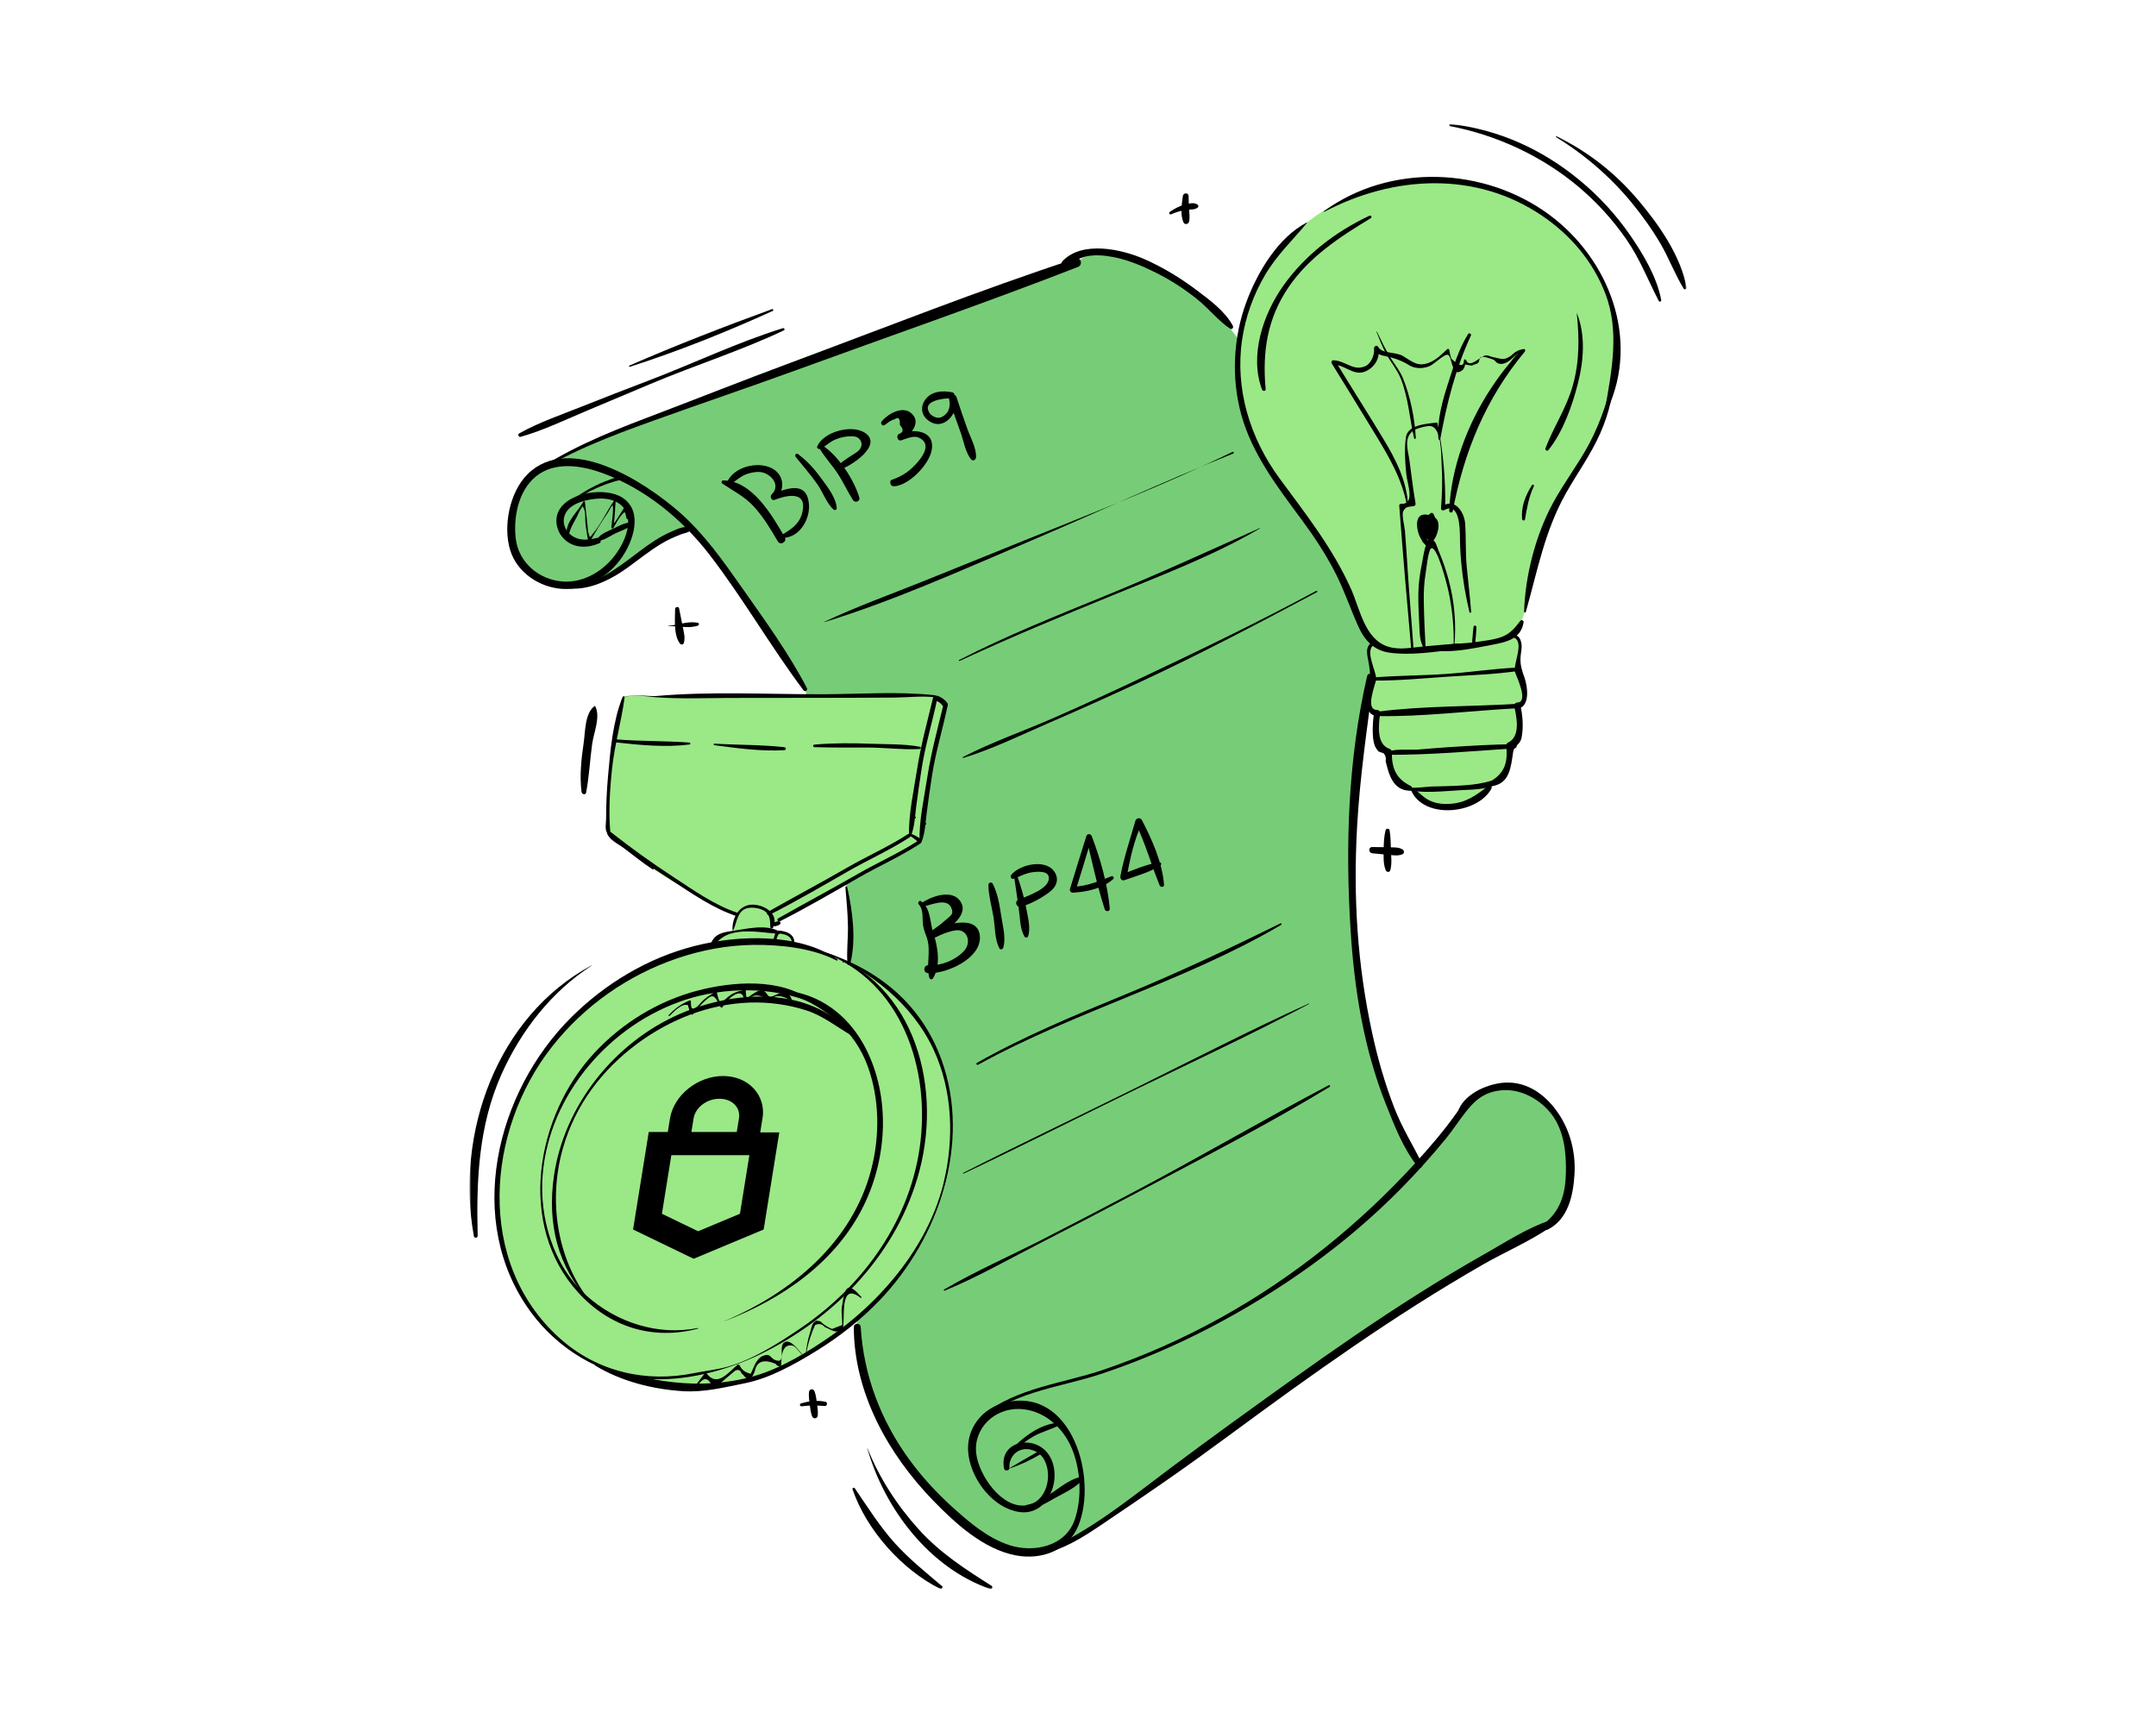 <svg width="574" height="456" viewBox="0 0 574 456" fill="none" xmlns="http://www.w3.org/2000/svg">
    <g clip-path="url(#clip0_1_585)">
        <mask id="mask0_1_585" style="mask-type:luminance" maskUnits="userSpaceOnUse" x="125" y="33" width="324" height="390">
            <path d="M449 33H125V423H449V33Z" fill="white"/>
        </mask>
        <g mask="url(#mask0_1_585)">
            <path d="M283.808 409.431C283.808 409.431 276.264 419.574 260.804 409.058C245.344 398.543 227.859 375.036 228.132 351.013L226.017 255.807C226.017 255.807 226.752 244.19 225.1 235.149L214.424 183.698C214.424 183.698 197.311 153.452 183.322 139.807L181.479 141.099C181.479 141.099 175.353 143.34 171.357 146.63C167.361 149.919 162.706 154.372 154.055 155.299C145.404 156.225 134.546 154.007 136.017 137.042C136.017 137.042 137.488 126.162 148.717 122.659C148.717 122.659 154.055 118.42 176.695 110.306C199.335 102.191 285.65 70.471 285.65 70.471L289.881 67.523C289.881 67.523 312.522 66.604 329.635 90.21C329.635 90.21 327.61 106.621 334.79 118.245C341.971 129.869 353.382 146.463 353.382 146.463C353.382 146.463 359.637 156.978 360.744 160.662C361.851 164.347 364.611 169.331 364.611 169.331L364.982 172.651C364.982 172.651 364.429 174.68 365.354 176.891C366.279 179.102 364.618 182.24 364.618 182.24C364.618 182.24 358.727 211.749 360.388 248.817C362.041 285.886 377.872 310.046 377.872 310.046L391.126 294.183C391.126 294.183 398.306 285.149 408.982 291.782C419.657 298.415 420.393 319.445 413.584 325.166C413.584 325.166 380.268 342.313 355.611 360.578C330.946 378.835 295.242 403.732 295.242 403.732L285.855 410.001L283.831 409.446L283.808 409.431Z" fill="#77CD77"/>
            <path d="M359.819 52.389C359.819 52.389 342.888 57.555 333.865 78.023C324.85 98.491 331.659 116.748 340.492 128.737C349.325 140.726 357.059 151.788 359.629 159.166C362.2 166.543 364.414 170.228 364.414 170.228L365.703 170.6C365.703 170.6 364.05 172.256 364.785 175.394C365.521 178.532 365.892 180.188 365.892 180.188C365.892 180.188 363.496 186.829 364.603 188.303C365.71 189.776 367.545 189.959 367.545 189.959C367.545 189.959 366.074 191.805 366.628 194.388C367.181 196.971 367.363 199.182 369.57 200.102C369.57 200.102 369.016 207.479 375.643 210.244C375.643 210.244 380.799 215.038 386.682 214.856C392.574 214.674 396.987 208.588 396.987 208.588C396.987 208.588 401.217 207.114 401.771 203.422C402.324 199.729 402.324 198.81 402.324 198.81C402.324 198.81 404.902 195.672 404.72 192.907C404.538 190.141 403.985 187.74 403.985 187.74C403.985 187.74 407.852 187.003 405.827 182.027C403.803 177.05 403.803 176.124 404.356 174.65C404.91 173.176 405.092 170.775 403.439 169.483C403.439 169.483 406.57 163.215 407.488 155.101C408.405 146.987 416.139 129.467 422.394 120.243C428.65 111.02 435.648 89.632 425.526 72.659C415.404 55.694 391.11 40.757 359.819 52.374V52.389Z" fill="#9BE887"/>
            <path d="M251.599 187.391C251.599 187.391 246.633 213.944 245.253 223.35L237.246 228.471L207.842 244.654L206.735 246.173L205.629 246.31L205.212 247.419C205.212 247.419 207.971 248.248 208.252 248.248C208.532 248.248 210.049 248.111 210.595 249.212C211.141 250.314 211.558 251.841 211.558 251.841C211.558 251.841 220.118 253.779 225.501 256.407C230.885 259.036 250.075 268.305 252.971 293.894C252.971 293.894 259.735 323.768 228.125 351.02C228.125 351.02 203.695 375.644 170.015 368.031C170.015 368.031 135.092 359.735 132.605 323.631C130.118 287.527 156.489 257.653 189.751 251.704C189.751 251.704 189.752 248.658 195.135 247.966L196.515 243.264C196.515 243.264 174.845 234.412 165.731 224.589L161.864 221.405C161.864 221.405 161.038 198.582 165.868 185.301H180.638L244.684 184.747L249.514 185.301L251.584 187.376L251.599 187.391Z" fill="#9BE887"/>
            <path d="M381.42 173.016C386.273 173.958 392.202 172.583 397.032 171.679C400.876 170.957 404.91 170.175 405.623 165.684C405.713 165.122 405.069 164.856 404.728 165.305C403.227 167.28 401.877 168.883 399.398 169.688C397.449 170.327 395.205 170.562 393.195 170.866C389.374 171.451 385.113 171.238 381.428 172.37C381.14 172.462 381.094 172.94 381.428 173.009L381.42 173.016Z" fill="black"/>
            <path d="M429.923 98.499C428.49 105.2 426.314 112.091 423.084 118.146C420.173 123.594 416.366 128.517 413.424 133.957C408.83 142.451 406.07 153.179 405.766 162.813C405.759 163.086 406.161 163.132 406.229 162.873C409.322 151.963 411.256 141.319 416.897 131.313C419.915 125.957 423.562 120.965 426.049 115.312C428.452 109.85 429.673 104.44 429.954 98.499C429.954 98.484 429.931 98.484 429.931 98.499H429.923Z" fill="black"/>
            <path d="M352.563 56.385C370.949 46.691 392.885 45.445 410.559 57.426C418.156 62.57 424.138 69.613 427.429 78.236C431.19 88.098 429.112 98.704 427.345 108.733C427.285 109.075 427.785 109.363 427.96 108.991C436.611 90.301 428.445 68.982 412.492 57.176C395.212 44.381 370.009 43.401 352.472 56.233C352.381 56.302 352.457 56.439 352.563 56.385Z" fill="black"/>
            <path d="M347.953 59.204C340.257 63.208 334.836 72.371 331.886 80.234C328.307 89.769 327.761 100.611 330.483 110.435C333.372 120.859 340.098 129.642 346.436 138.189C349.674 142.557 352.676 147.086 355.209 151.902C357.741 156.719 359.417 161.832 361.638 166.771C363.291 170.441 365.786 173.153 369.88 173.73C375.65 174.551 382.421 173.48 388.168 172.727C389.048 172.613 389.093 171.231 388.168 171.307C385.014 171.565 381.86 171.793 378.713 172.104C375.567 172.416 372.504 173.062 369.531 172.127C363.299 170.152 362.048 162.015 359.675 156.742C354.784 145.87 347.665 136.874 340.666 127.362C332.834 116.726 328.724 103.536 330.703 90.332C331.606 84.284 333.721 78.434 336.822 73.168C339.923 67.903 344.169 63.915 348.013 59.273C348.051 59.227 348.006 59.166 347.953 59.197V59.204Z" fill="black"/>
            <path d="M365.612 170.919C364.687 171.276 364.247 171.778 364.019 172.773C363.807 173.715 364.103 174.855 364.27 175.774C364.664 177.955 364.967 179.588 364.482 181.677C363.86 184.337 362.564 190.179 366.612 190.627L365.786 189.799C365.498 192.048 364.929 197.594 366.62 199.539C366.719 199.646 366.901 199.896 366.984 200.018C367.424 200.208 367.879 200.368 368.349 200.497C368.88 201.097 369.061 201.796 368.91 202.594C369.721 206.104 370.866 210.389 375.286 210.472C375.916 210.488 376.219 209.53 375.62 209.242C371.632 207.289 370.525 204.501 370.54 200.124C370.54 199.752 370.29 199.463 369.956 199.349C366.347 198.126 367.052 192.907 367.439 189.799C367.492 189.351 367.014 188.971 366.612 188.971C363.223 188.971 366.347 181.928 366.385 180.743C366.461 178.692 363.132 172.925 365.915 171.641C366.317 171.459 366.029 170.76 365.612 170.919Z" fill="black"/>
            <path d="M402.991 169.719C405.979 170.767 402.817 176.731 403.325 178.828C403.552 179.755 407.184 186.95 403.947 187.011C403.393 187.019 403.029 187.535 403.151 188.059C403.818 191.038 404.872 196.166 401.399 197.716C401.172 197.822 400.975 198.157 401.005 198.407C401.445 202.829 400.77 205.61 396.865 208.003C396.349 208.322 396.509 209.318 397.199 209.234C401.975 208.679 402.264 204.007 402.84 200.246C403.135 198.271 404.728 198.407 405.114 196.25C405.638 193.34 405.387 190.468 404.75 187.611L403.954 188.66C407.465 188.211 406.714 182.809 405.888 180.431C405.243 178.562 404.705 177.18 404.811 175.037C404.864 173.867 405.236 172.621 405.069 171.451C404.879 170.159 404.478 169.309 403.211 168.951C402.718 168.815 402.529 169.544 402.999 169.711L402.991 169.719Z" fill="black"/>
            <path d="M373.315 209.234L373.406 209.796C373.429 209.91 373.543 210.009 373.649 210.039C378.327 211.354 384.241 210.579 389.04 210.336C392.922 210.138 397.563 210.168 400.603 207.41C401.02 207.031 400.489 206.461 400.035 206.674C395.743 208.672 391.626 209.006 386.955 209.204C385.105 209.279 383.255 209.325 381.398 209.355C379.775 209.378 374.869 210.222 373.558 209.097C373.436 208.998 373.285 209.097 373.307 209.242L373.315 209.234Z" fill="black"/>
            <path d="M375.628 210.26C378.911 218.237 393.355 216.786 397.055 209.948C397.388 209.34 396.645 208.862 396.152 209.249C393.021 211.703 390.314 213.671 386.197 213.967C383.96 214.127 381.769 213.876 379.828 212.66C378.365 211.741 377.614 210.601 376.06 209.933C375.863 209.849 375.529 209.994 375.635 210.26H375.628Z" fill="black"/>
            <path d="M369.842 199.745L369.516 199.919C369.425 199.965 369.372 200.071 369.372 200.178V200.55C369.372 200.755 369.547 200.93 369.751 200.93C380.829 200.953 392.21 199.95 403.272 199.182C403.962 199.137 403.977 198.088 403.272 198.096C397.441 198.149 391.588 198.521 385.772 198.878C382.853 199.061 379.949 199.342 377.03 199.555C376.067 199.623 370.692 199.311 370.138 200.048C370.275 199.866 370.017 199.669 369.85 199.76L369.842 199.745Z" fill="black"/>
            <path d="M366.62 190.612C379.062 190.84 391.74 189.146 404.174 188.523C404.925 188.485 404.925 187.3 404.174 187.345C391.747 188.113 378.964 187.854 366.62 189.457C365.907 189.549 365.854 190.597 366.62 190.612Z" fill="black"/>
            <path d="M365.824 181.161C372.39 181.214 379.017 180.553 385.568 180.112C391.679 179.702 397.972 179.52 404.023 178.623C404.546 178.547 404.424 177.674 403.901 177.696C397.57 178.015 391.224 178.965 384.885 179.406C378.547 179.846 372.162 179.808 365.824 180.325C365.301 180.371 365.278 181.153 365.824 181.161Z" fill="black"/>
            <path d="M419.778 83.281C420.484 89.868 420.537 96.151 418.74 102.602C417.064 108.604 413.607 113.626 411.438 119.37C411.279 119.803 411.931 120.19 412.219 119.825C416.071 115.062 418.535 108.14 420.044 102.26C421.636 96.068 422.197 89.321 419.794 83.281C419.794 83.273 419.771 83.273 419.771 83.281H419.778Z" fill="black"/>
            <path d="M407.859 129.14C406.13 131.852 404.94 134.891 405.228 138.151C405.266 138.561 405.918 138.728 406.002 138.257C406.525 135.218 407.018 132.247 408.36 129.436C408.519 129.102 408.064 128.829 407.859 129.148V129.14Z" fill="black"/>
            <path d="M364.573 57.434C355.535 61.681 347.346 67.964 341.569 76.185C336.261 83.722 332.599 94.677 335.996 103.711C336.178 104.19 337.012 104.174 336.959 103.582C336.041 93.705 337.383 84.755 343.1 76.382C348.559 68.382 356.801 62.988 364.952 58.08C365.369 57.829 365.005 57.229 364.573 57.434Z" fill="black"/>
            <path d="M376.34 172.986C375.855 165.844 375.21 158.71 374.756 151.561C374.536 148.111 374.323 144.662 374.035 141.22C373.944 140.126 373.11 136.966 373.611 136.046C374.331 134.717 374.945 134.983 376.446 134.709C376.788 134.648 376.916 134.268 376.863 133.972C376.196 130.166 375.756 126.352 375.241 122.523C374.884 119.863 373.565 116.46 376.393 114.545C377.197 114.006 379.714 113.36 380.692 113.405C383.93 113.557 383.665 121.383 383.824 123.959C384.051 127.742 383.945 131.541 383.642 135.317C383.604 135.75 384.142 136.001 384.483 135.803C388.578 133.425 388.669 140.681 388.684 142.907C388.699 145.3 388.828 147.693 389.055 150.071C389.465 154.417 390.216 158.717 391.224 162.957C391.285 163.2 391.679 163.154 391.664 162.896C391.376 158.847 390.86 154.827 390.489 150.786C390.132 146.972 390.344 143.158 390.071 139.351C389.852 136.335 387.251 132.323 383.922 134.838L384.764 135.324C384.885 127.712 384.226 120.122 382.717 112.661C382.694 112.57 382.58 112.463 382.482 112.479C379.737 112.828 374.763 113.056 374.293 116.429C373.861 119.514 374.081 123.199 374.407 126.283C374.665 128.722 376.863 134.367 373.012 134.094C372.761 134.078 372.511 134.329 372.526 134.58C373.489 147.389 374.581 160.199 375.734 172.993C375.772 173.388 376.378 173.396 376.355 172.993L376.34 172.986Z" fill="black"/>
            <path d="M392.126 169.688C391.982 170.159 392.013 170.714 392.316 171.117C392.369 171.193 392.49 171.124 392.445 171.041C392.202 170.608 392.058 170.197 392.149 169.688C392.149 169.673 392.134 169.666 392.126 169.688Z" fill="black"/>
            <path d="M392.392 171.428C392.498 171.428 392.505 171.254 392.392 171.254C392.278 171.254 392.278 171.428 392.392 171.428Z" fill="black"/>
            <path d="M392.74 171.337C392.854 169.871 393.044 168.389 393.066 166.915C393.066 166.497 392.377 166.376 392.316 166.817C392.104 168.306 392.05 169.833 391.929 171.337C391.891 171.861 392.695 171.854 392.74 171.337Z" fill="black"/>
            <path d="M374.892 134.565C374.505 127.848 371.564 122.219 368.121 116.536C363.989 109.713 359.69 102.981 355.542 96.166L355.065 97.002C358.75 97.344 360.888 100.786 364.535 98.317C366.544 96.957 367.363 94.852 367.022 92.504L365.9 92.975C366.65 94.389 367.613 94.541 369.092 94.86C371.002 95.27 372.451 95.726 374.217 96.66C374.907 97.025 375.423 97.45 376.181 97.694C377.652 98.165 379.115 98.028 380.541 97.481C381.746 97.017 384.552 94.13 385.484 94.449C386.735 94.882 386.364 100.824 389.306 98.567C389.981 98.051 390.087 96.827 390.125 96.82C389.245 97.071 392.399 97.329 391.535 97.321C392.187 97.329 392.308 97.048 392.793 96.941C395.098 96.448 392.058 93.758 397.434 95.665C398.192 95.939 398.162 96.554 399.026 96.782C400.148 97.078 401.05 96.561 401.953 95.939C402.643 95.46 403.757 94.054 404.523 93.918C403.735 94.062 402.408 96.106 401.945 96.645C400.148 98.75 398.51 101.021 396.986 103.331C390.671 112.911 386.288 124.429 385.833 135.97C385.81 136.494 386.652 136.624 386.758 136.092C389.791 120.22 395.546 106.089 405.964 93.591C406.153 93.363 406.062 92.869 405.683 92.915C404.796 93.029 404.167 93.264 403.416 93.743C402.938 94.054 402.559 94.503 402.089 94.822C400.36 95.992 399.678 95.505 397.35 95.034C396.721 94.905 396.281 94.563 395.584 94.594C394.211 94.662 391.277 98.294 390.329 95.87C390.238 95.635 389.829 95.559 389.768 95.87C389.738 97.739 388.608 97.595 386.371 95.452C386.121 94.685 385.947 93.902 385.841 93.105C385.795 92.846 385.454 92.801 385.287 92.96C383.983 94.168 382.664 95.528 381.041 96.296C377.569 97.921 376.181 96.364 373.451 94.731C371.632 93.644 367.871 94.183 366.931 92.36C366.582 91.684 365.725 92.201 365.809 92.831C366.021 94.396 365.013 96.82 363.481 97.481C361.366 98.385 359.887 97.534 357.991 96.706C356.945 96.242 356.195 95.984 355.027 95.893C354.61 95.862 354.337 96.387 354.549 96.729C358.416 102.936 362.215 109.181 366.029 115.419C369.842 121.656 373.307 127.575 374.581 134.603C374.612 134.755 374.862 134.724 374.854 134.565H374.892Z" fill="black"/>
            <path d="M390.853 88.933C388.343 92.945 386.917 97.686 385.484 102.169C384.051 106.651 382.535 111.894 382.96 116.847C382.982 117.105 383.392 117.204 383.445 116.916C385.174 107.419 387.486 98.172 391.588 89.367C391.815 88.873 391.148 88.463 390.853 88.933Z" fill="black"/>
            <path d="M366.476 88.333C367.211 90.24 367.947 92.124 368.91 93.933C370.191 96.326 372.011 98.408 373.004 100.953C374.945 105.952 375.302 111.468 376.477 116.657C376.537 116.916 376.954 116.862 376.939 116.596C376.674 111.438 375.483 105.603 373.565 100.801C372.83 98.947 371.632 97.435 370.555 95.779C369.016 93.409 367.826 90.825 366.59 88.28C366.559 88.219 366.446 88.265 366.476 88.333Z" fill="black"/>
            <path d="M379.548 172.5C379.313 168.382 379.138 164.256 379.062 160.131C379.017 157.593 379.138 155.093 379.555 152.579C379.684 151.811 380.268 146.326 381.003 145.961C382.618 145.148 385.211 155.488 385.56 157.054C386.652 161.962 387.168 167.143 387.001 172.165C387.001 172.287 387.183 172.287 387.19 172.165C387.729 166.042 387.259 160.237 385.659 154.296C384.969 151.712 384.097 149.182 383.05 146.721C382.558 145.566 382.307 143.917 381.049 143.461C380.768 143.363 380.488 143.537 380.329 143.758C379.199 145.338 378.911 148.347 378.532 150.201C378.008 152.746 377.667 155.299 377.614 157.897C377.561 160.814 377.735 163.747 377.879 166.657C377.986 168.815 377.963 170.752 379.115 172.613C379.229 172.796 379.548 172.735 379.532 172.5H379.548Z" fill="black"/>
            <path d="M381.094 144.419C380.093 144.928 376.424 138.326 379.775 138.143C382.603 137.991 382.641 142.618 380.548 143.674C379.775 144.062 379.275 143.575 379.108 142.892C378.994 142.421 378.986 141.896 379.07 141.418C379.214 140.628 379.608 139.853 380.2 139.306C380.882 138.683 382.148 139.131 382.072 140.149C382.012 140.924 380.829 141.646 380.397 140.78C380.222 140.43 380.359 138.979 381.178 140.293C381.511 140.825 380.882 141.592 380.45 141.798L381.072 141.881C379.866 140.658 379.995 138.576 381.413 137.566L380.662 137.368C381.117 138.242 381.413 139.161 381.398 140.157C381.398 140.445 381.481 141.266 381.109 141.266C380.45 141.266 380.359 139.883 380.435 139.442L379.532 139.807C380.594 140.544 380.708 141.881 379.972 142.884H381.064C380.465 142.071 379.714 140.742 379.987 139.678C380.237 138.705 380.336 140.483 380.344 140.574C380.359 141.083 380.382 141.972 379.949 142.307L380.692 142.109C380.169 142.003 379.972 140.772 379.911 140.331C379.851 140.065 379.836 139.799 379.858 139.526C380.344 139.64 380.541 139.951 380.45 140.46L381.147 140.992C380.905 140.362 380.852 139.701 381.003 139.017C381.079 139.868 382.406 139.891 382.345 139.017C382.285 138.143 381.489 137.437 380.563 137.824C379.237 138.379 379.456 140.301 379.76 141.38C379.851 141.699 380.131 141.889 380.457 141.912C382.679 142.056 382.11 137.718 379.858 137.794C377.273 137.885 378.289 143.097 380.162 143.553C382.565 144.138 382.133 138.523 380.715 137.619C379.578 136.897 378.911 138.022 378.774 139.025C378.547 140.65 379.017 142.215 379.995 143.515C380.291 143.91 380.791 143.925 381.087 143.515C382.232 141.927 381.761 139.807 380.169 138.736C379.866 138.531 379.328 138.721 379.267 139.1C379.07 140.278 379.934 143.629 381.777 142.565C383.49 141.577 382.315 138.06 381.633 136.798C381.504 136.555 381.117 136.426 380.882 136.601C378.926 138.037 378.645 140.848 380.366 142.595C380.541 142.77 380.776 142.77 380.988 142.679C382.338 142.056 382.747 140.035 381.587 139.009C380.427 137.984 379.29 139.04 379.464 140.384C379.646 141.805 381.011 143.621 382.391 142.071C383.248 141.106 383.278 138.25 381.875 137.71C380.177 137.049 378.63 139.473 378.312 140.81C378.039 141.957 378.16 144.821 379.843 144.92C381.526 145.019 382.777 142.185 382.861 140.871C382.967 139.138 381.754 137.307 379.995 137.011C376.735 136.464 376.992 140.119 377.72 142.178C378.152 143.408 380.124 147.131 381.724 145.019C382.012 144.639 381.473 144.244 381.125 144.419H381.094Z" fill="black"/>
            <path d="M215.97 266.436C207.941 260.206 194.93 261.277 185.733 263.686C175.285 266.413 165.671 272.302 158.308 280.195C142.666 296.963 137.533 326.017 153.949 344.069C162.319 353.269 173.783 356.848 185.831 353.672C185.938 353.642 185.892 353.482 185.786 353.505C175.179 355.632 164.147 352.046 156.147 344.889C147.337 336.995 143.531 324.246 144.478 312.675C146.23 291.296 162.478 272.598 182.594 266.087C192.936 262.744 205.628 262.584 215.773 266.778C215.955 266.854 216.122 266.565 215.97 266.444V266.436Z" fill="black"/>
            <path d="M192.799 351.719C208.168 345.846 222.521 336.053 229.952 320.911C236.291 307.988 237.087 291.827 230.392 278.889C226.434 271.246 219.769 265.578 211.247 263.967C210.724 263.868 210.542 264.567 211.027 264.757C220.095 268.32 227.594 274.437 231.006 283.797C234.183 292.511 234.266 302.282 231.976 311.216C226.972 330.704 210.671 344.16 192.792 351.697C192.777 351.697 192.784 351.727 192.792 351.719H192.799Z" fill="black"/>
            <path d="M226.752 275.219C215.485 262.311 195.468 263.602 181.017 269.886C163.631 277.438 150.112 294.297 147.451 313.222C145.699 325.644 148.398 337.132 156.928 346.454C157.004 346.538 157.118 346.416 157.05 346.333C148.11 335.058 145.957 319.202 149.885 305.579C153.183 294.122 160.257 284.746 169.78 277.726C178.424 271.352 188.773 267.264 199.563 266.877C204.628 266.695 209.95 267.416 214.788 268.997C219.102 270.41 222.658 273.267 226.525 275.538C226.73 275.66 226.912 275.394 226.767 275.227L226.752 275.219Z" fill="black"/>
            <path d="M222.938 255.336C212.574 248.278 196.499 248.855 184.853 251.834C172.494 254.987 161.22 261.756 152.167 270.721C132.036 290.657 123.537 325.052 141.332 349.28C148.467 358.99 159.794 366.041 171.903 367.013C182.086 367.834 193.194 364.954 202.292 360.548C222.43 350.792 239.028 333.561 244.805 311.581C251.068 287.77 242.705 259.591 216.933 252.624C216.827 252.593 216.782 252.761 216.888 252.791C238.876 259.386 247.55 282.574 245.063 303.885C242.667 324.406 230.088 342.032 213.256 353.49C207.456 357.44 200.495 361.9 193.694 363.815C190.858 364.612 187.833 364.894 184.944 365.486C171.971 368.16 158.968 365.182 148.975 356.194C126.585 336.068 129.451 300.99 146.905 278.699C155.488 267.743 167.194 259.545 180.349 255.085C186.847 252.882 193.702 251.606 200.563 251.522C207.736 251.439 216.281 252.35 222.741 255.678C222.969 255.8 223.151 255.481 222.938 255.336Z" fill="black"/>
            <path d="M158.46 363.496C165.352 367.697 173.806 369.824 181.828 370.318C187.469 370.668 192.739 369.323 198.221 368.229C204.946 366.884 211.338 363.275 217.146 359.72C223.401 355.898 229.216 351.332 234.289 346.021C249.976 329.587 258.605 304.318 250.712 282.254C245.419 267.47 234.13 258.193 219.458 253.414C219.352 253.376 219.307 253.543 219.413 253.581C231.681 258.284 242.932 267.318 248.558 279.421C253.654 290.384 254.04 303.186 251.235 314.818C248.763 325.052 243.19 334.412 236.268 342.237C231.809 347.282 226.82 351.75 221.286 355.586C215.121 359.856 207.774 364.362 200.518 366.375C186.188 370.349 172.472 367.682 158.619 363.123C158.399 363.055 158.278 363.374 158.467 363.488L158.46 363.496Z" fill="black"/>
            <path d="M224.508 256.255C224.728 256.255 224.728 255.914 224.508 255.914C224.288 255.914 224.288 256.255 224.508 256.255Z" fill="black"/>
            <path d="M206.682 250.139C206.826 249.744 206.94 249.288 207.13 248.916C207.433 248.324 208.032 248.567 208.616 248.696C209.67 248.924 210.928 249.623 210.739 250.907C210.67 251.363 211.368 251.56 211.436 251.097C211.679 249.539 210.511 248.43 209.101 248.035C208.578 247.891 207.44 247.556 206.925 247.822C206.326 248.134 206.159 249.38 205.962 249.934C205.803 250.39 206.515 250.58 206.682 250.132V250.139Z" fill="black"/>
            <path d="M207.357 247.868C203.771 245.938 198.804 247.275 194.945 247.807C192.231 248.187 189.948 248.681 189.145 251.629C188.993 252.176 189.774 252.517 190.062 252.016C193.414 246.166 201.822 248.217 207.168 248.559C207.539 248.582 207.676 248.035 207.357 247.86V247.868Z" fill="black"/>
            <path d="M195.226 247.617C196.31 245.231 196.31 241.949 199.623 241.638C200.912 241.516 202.838 241.866 203.854 242.717C205.052 243.712 205.067 245.33 205.075 246.751C205.075 247.123 205.636 247.321 205.81 246.948C207.478 243.454 203.907 241.091 200.897 240.832C197.045 240.498 194.907 243.985 195.006 247.549C195.006 247.655 195.172 247.723 195.226 247.609V247.617Z" fill="black"/>
            <path d="M204.855 243.529C211.982 239.913 218.889 235.879 225.827 231.905C231.241 228.805 236.98 226.275 242.212 222.849C242.713 222.522 242.25 221.709 241.742 222.036C236.495 225.424 230.748 227.947 225.342 231.069C218.419 235.066 211.345 238.789 204.408 242.755C203.907 243.043 204.347 243.788 204.862 243.529H204.855Z" fill="black"/>
            <path d="M243.6 217.85C243.918 217.85 243.918 217.356 243.6 217.356C243.281 217.356 243.281 217.85 243.6 217.85Z" fill="black"/>
            <path d="M242.531 222.492C243.524 220.061 243.6 217.189 243.941 214.59C244.388 211.202 244.858 207.821 245.397 204.44C246.39 198.187 248.24 192.185 249.529 186C249.681 185.279 248.589 184.967 248.422 185.697C246.898 192.071 245.162 198.324 244.153 204.812C243.274 210.472 241.863 216.71 242.015 222.423C242.023 222.742 242.432 222.765 242.538 222.492H242.531Z" fill="black"/>
            <path d="M207.638 245.239C214.765 241.622 221.672 237.588 228.61 233.615C234.023 230.515 239.763 227.985 244.995 224.558C245.495 224.232 245.033 223.419 244.525 223.745C239.278 227.134 233.531 229.656 228.125 232.779C221.202 236.775 214.128 240.498 207.19 244.464C206.69 244.753 207.13 245.497 207.645 245.239H207.638Z" fill="black"/>
            <path d="M246.382 219.551C246.701 219.551 246.701 219.058 246.382 219.058C246.064 219.058 246.064 219.551 246.382 219.551Z" fill="black"/>
            <path d="M245.321 224.201C246.314 221.77 246.39 218.898 246.731 216.3C247.178 212.911 247.649 209.53 248.187 206.149C249.18 199.896 251.03 193.894 252.319 187.71C252.471 186.988 251.379 186.677 251.212 187.406C249.688 193.78 247.952 200.033 246.943 206.522C246.064 212.182 244.654 218.419 244.805 224.133C244.813 224.452 245.222 224.475 245.328 224.201H245.321Z" fill="black"/>
            <path d="M196.795 243.142C196.795 243.142 196.811 243.119 196.795 243.119C196.78 243.119 196.78 243.142 196.795 243.142Z" fill="black"/>
            <path d="M196.287 242.967C190.146 240.893 184.793 237.056 179.409 233.539C173.624 229.763 168.059 225.781 162.638 221.504C162.122 221.094 161.379 221.8 161.902 222.241C167.217 226.746 173.071 230.621 178.909 234.397C184.383 237.938 189.812 241.767 196.044 243.849C196.606 244.039 196.848 243.15 196.287 242.96V242.967Z" fill="black"/>
            <path d="M162.539 222.157C161.97 216.33 162.342 210.298 162.964 204.485C163.646 198.096 165.466 191.957 166.292 185.628C166.338 185.294 165.852 185.294 165.746 185.552C163.161 191.987 162.486 199.722 161.879 206.605C161.546 210.381 161.364 214.172 161.364 217.964C161.364 219.529 160.772 221.466 162.289 222.302C162.395 222.355 162.562 222.287 162.547 222.157H162.539Z" fill="black"/>
            <path d="M165.511 186.175C166.391 184.481 172.987 185.469 174.633 185.598C181.07 186.084 187.583 185.811 194.035 185.788C208.684 185.742 223.333 185.803 237.981 185.689C241.522 185.666 245.313 185.203 248.847 185.59C249.188 185.628 249.188 185.096 248.847 185.058C239.126 184.002 228.943 184.77 219.185 184.8C204.446 184.846 189.327 183.979 174.633 185.279C172.82 185.438 166.459 184.397 165.488 186.168C165.488 186.183 165.504 186.19 165.511 186.183V186.175Z" fill="black"/>
            <path d="M248.574 186.16C249.029 186.54 249.643 186.654 250.136 187.011C250.628 187.368 250.932 187.93 251.447 188.234C251.933 188.523 252.403 188.052 252.319 187.558C252.206 186.851 251.447 186.274 250.894 185.887C250.31 185.476 249.552 185.066 248.832 185.18C248.407 185.248 248.255 185.894 248.574 186.16Z" fill="black"/>
            <path d="M242.152 222.218C242.379 222.636 242.728 222.811 243.114 223.062C243.562 223.358 243.986 223.745 244.396 224.102C244.904 224.543 245.654 223.776 245.131 223.365C244.646 222.978 244.161 222.689 243.607 222.408C243.152 222.173 242.728 221.937 242.212 222.066C242.144 222.081 242.114 222.165 242.152 222.226V222.218Z" fill="black"/>
            <path d="M207.729 245.429C207.327 245.026 206.629 245.383 206.174 245.512C205.515 245.702 205.81 246.758 206.455 246.546C206.773 246.439 207.168 246.371 207.456 246.196C207.691 246.059 207.971 245.68 207.721 245.429H207.729Z" fill="black"/>
            <path d="M161.637 221.656C161.925 223.441 164.685 224.71 166.019 225.706C168.567 227.613 171.046 229.664 173.715 231.396C173.942 231.548 174.223 231.191 174.011 231.009C172.062 229.33 169.924 227.856 167.869 226.313C165.814 224.771 163.858 222.818 161.652 221.641C161.644 221.641 161.637 221.641 161.637 221.656Z" fill="black"/>
            <path d="M164.116 197.632C170.44 198.339 177.211 198.985 183.549 198.187C183.868 198.149 183.883 197.701 183.549 197.67C177.089 197.177 170.591 197.359 164.116 196.819C163.593 196.774 163.608 197.572 164.116 197.632Z" fill="black"/>
            <path d="M190.191 198.362C196.302 199.167 202.656 200.056 208.828 199.684C209.344 199.653 209.328 198.947 208.828 198.894C202.671 198.21 196.378 198.331 190.191 197.951C189.926 197.936 189.941 198.324 190.191 198.354V198.362Z" fill="black"/>
            <path d="M216.82 198.886C221.49 199.023 226.161 198.985 230.839 198.985C235.517 198.985 240.21 199.623 244.843 199.387C245.169 199.372 245.283 198.848 244.927 198.78C240.574 197.982 235.987 198.149 231.582 197.974C226.661 197.777 221.74 197.784 216.827 198.202C216.395 198.24 216.38 198.871 216.827 198.886H216.82Z" fill="black"/>
            <path d="M158.938 143.188C157.33 143.583 155.473 143.887 153.842 143.378C150.817 142.436 149.126 139.23 150.658 136.487C152.19 133.744 156.716 132.787 159.756 132.711C163.661 132.612 167.27 134.557 167.232 138.964C167.21 141.828 165.853 144.73 164.275 147.048C161.053 151.781 155.541 155.268 149.672 154.782C143.44 154.265 138.087 149.714 137.321 143.424C136.555 137.133 138.322 129.512 143.735 126.055C148.717 122.88 155.313 124.05 160.522 125.972C171.865 130.166 181.616 138.212 188.948 147.724C197.864 159.302 205.128 172.044 213.893 183.714C214.302 184.261 215.152 183.797 214.826 183.167C209.996 173.875 203.718 165.244 197.705 156.681C192.572 149.372 187.446 142.033 180.66 136.137C171.698 128.342 151.568 115.138 140.43 126.253C135.66 131.017 133.871 140.126 135.835 146.47C137.677 152.419 143.607 156.362 149.672 156.757C156.026 157.168 161.986 153.513 165.549 148.408C168.597 144.031 171.296 136.16 165.762 132.506C161.318 129.573 151.257 130.933 148.724 136.054C147.436 138.66 148.345 141.896 150.484 143.758C153.077 146.014 156.564 145.893 159.544 144.616C160.386 144.259 159.772 142.983 158.945 143.188H158.938Z" fill="black"/>
            <path d="M225.077 236.221C225.365 239.594 225.683 242.982 225.751 246.371C225.82 249.759 225.357 253.194 225.622 256.559C225.653 256.947 226.221 257.076 226.335 256.658C228.011 250.299 227.002 242.496 225.554 236.16C225.494 235.894 225.046 235.947 225.069 236.228L225.077 236.221Z" fill="black"/>
            <path d="M227.313 353.246C227.344 370.782 236.503 387.132 248.452 399.44C254.374 405.541 261.88 412.439 270.524 414.042C277.31 415.304 284.399 412.751 287.114 406.073C292.247 393.438 285.423 369.399 267.991 373.251C261.365 374.717 256.884 380.545 257.854 387.375C258.825 394.205 264.504 401.446 271.35 402.479C279.296 403.679 283.209 392.974 279.137 387.124C275.384 381.73 265.846 383.508 267.317 390.908C267.476 391.705 268.795 391.531 268.742 390.718C268.545 387.542 271.244 385.065 274.467 385.901C276.794 386.501 278.068 388.028 278.69 390.292C279.827 394.403 278.038 399.926 273.367 400.686C266.695 401.772 260.599 392.632 259.909 386.965C259.098 380.233 264.724 374.892 271.328 375.052C277.719 375.211 282.943 379.83 285.339 385.521C287.713 391.158 288.137 398.726 286.113 404.561C283.641 411.664 275.187 413.412 268.719 411.3C262.896 409.4 257.975 405.168 253.502 401.119C249.309 397.328 245.465 393.141 242.129 388.575C234.509 378.136 229.944 366.178 229.148 353.246C229.08 352.084 227.328 352.061 227.328 353.246H227.313Z" fill="black"/>
            <path d="M283.762 70.798C285.605 69.848 287.243 68.64 289.313 68.222C291.64 67.751 294.18 67.987 296.485 68.443C300.42 69.21 304.242 70.836 307.813 72.621C311.741 74.589 315.425 76.983 318.845 79.748C321.84 82.164 324.319 85.363 327.504 87.498C327.981 87.817 328.474 87.209 328.239 86.761C326.192 82.833 321.931 79.763 318.443 77.134C314.22 73.951 309.602 71.163 304.773 69.02C298.707 66.331 288.062 63.937 282.815 69.575C282.201 70.236 282.974 71.216 283.762 70.806V70.798Z" fill="black"/>
            <path d="M412.022 327.323C417.466 324.619 418.831 318.267 419.179 312.675C419.574 306.331 417.815 299.98 413.857 294.95C410.414 290.574 405.638 287.641 399.928 288.241C395.553 288.697 389.457 291.47 388.108 296.052C387.911 296.705 388.851 297.343 389.321 296.758C392.331 292.997 395.356 290.384 400.436 290.186C405.418 289.996 410.43 292.944 413.303 296.903C416.419 301.188 417.003 306.886 416.897 312.052C416.783 317.75 415.51 322.317 410.922 325.895C410.066 326.564 411.157 327.756 412.022 327.323Z" fill="black"/>
            <path d="M363.981 179.96C358.879 202.039 358.151 225.113 359.576 247.625C360.577 263.496 363.079 279.101 368.97 293.94C371.222 299.607 373.641 305.868 377.5 310.639C378.046 311.308 378.986 310.457 378.638 309.758C376.113 304.751 373.224 300.094 371.184 294.828C368.713 288.454 366.817 281.844 365.361 275.166C361.343 256.818 360.259 238.758 361.305 220.023C362.056 206.605 364.012 193.499 365.778 180.196C365.915 179.178 364.216 178.965 363.989 179.953L363.981 179.96Z" fill="black"/>
            <path d="M140.627 127.309C150.825 120.464 162.501 116.103 173.996 111.962C186.734 107.373 199.563 103.057 212.293 98.415C237.185 89.336 262.305 80.66 287 71.056C288.349 70.532 287.819 68.359 286.386 68.83C260.758 77.226 235.547 87.239 210.269 96.638C197.591 101.348 185.043 106.34 172.403 111.134C161.167 115.396 150.256 119.901 140.399 126.914C140.164 127.081 140.384 127.476 140.627 127.309Z" fill="black"/>
            <path d="M262.085 377.293C270.979 370.204 282.997 369.148 293.49 365.615C303.317 362.31 312.885 358.223 322.082 353.429C340.856 343.643 358.28 331.365 373.148 316.231C377.265 312.037 381.2 307.661 384.931 303.11C388.661 298.559 391.285 293.134 396.456 290.581C397.146 290.24 396.645 289.237 395.955 289.381C391.997 290.24 389.738 293.522 387.501 296.652C384.256 301.195 380.586 305.45 376.826 309.575C369.463 317.644 361.411 325.181 352.896 332.011C335.192 346.219 315.327 357.258 293.847 364.59C283.012 368.29 270.706 369.353 261.547 376.738C261.16 377.05 261.706 377.589 262.093 377.285L262.085 377.293Z" fill="black"/>
            <path d="M277.06 413.647C282.966 412.644 288.236 409.241 293.134 405.951C298.836 402.122 304.515 398.247 310.163 394.342C321.536 386.471 332.546 378.068 343.782 370.014C355.019 361.961 365.725 354.546 377.053 347.351C382.793 343.704 388.616 340.179 394.507 336.782C400.656 333.234 407.579 330.347 413.349 326.252C414.023 325.774 413.644 324.528 412.75 324.824C406.623 326.837 400.793 330.682 395.182 333.85C389.245 337.193 383.414 340.733 377.652 344.372C366.301 351.537 355.247 359.173 344.321 366.983C333.274 374.884 322.242 382.839 311.369 390.976C300.496 399.113 289.836 407.957 276.961 413.336C276.756 413.419 276.832 413.701 277.052 413.663L277.06 413.647Z" fill="black"/>
            <path d="M192.306 128.722C195.218 130.698 198.167 132.118 200.616 134.755C203.202 137.535 205.166 140.84 207.076 144.1C207.774 145.3 209.632 144.214 208.934 143.013C205.613 137.254 200.245 127.886 192.534 127.886C192.071 127.886 191.95 128.479 192.306 128.722Z" fill="black"/>
            <path d="M207.949 143.165C212.627 143.492 215.773 138.371 215.364 134.109C214.81 128.228 210.011 129.786 205.795 131.419L206.614 132.833C209.184 130.265 208.737 126.192 205.348 124.574C201.496 122.728 195.309 124.323 193.55 128.373C193.361 128.806 193.778 129.406 194.263 129.087C195.946 127.985 197.326 126.564 199.343 126.017C200.45 125.714 201.731 125.478 202.876 125.729C205.416 126.276 207.903 129.216 205.424 131.64C204.855 132.194 205.431 133.372 206.243 133.053C208.896 132.004 214.371 130.53 213.779 135.423C213.309 139.29 210.784 140.84 207.789 142.595C207.509 142.755 207.653 143.15 207.949 143.173V143.165Z" fill="black"/>
            <path d="M211.823 121.611C213.787 124.065 215.864 126.39 217.661 128.973C219.087 131.032 220.065 133.972 221.907 135.628C222.211 135.902 222.787 135.735 222.764 135.271C222.635 132.521 220.216 129.497 218.647 127.339C216.873 124.908 214.856 122.629 212.414 120.851C211.937 120.502 211.52 121.216 211.831 121.603L211.823 121.611Z" fill="black"/>
            <path d="M218.192 119.385C219.579 121.717 221.483 123.738 222.984 126.002C224.485 128.266 225.622 130.827 227.101 133.129C227.647 133.98 229.088 133.455 228.777 132.422C227.328 127.582 223.234 121.39 218.996 118.579C218.495 118.245 217.904 118.891 218.192 119.385Z" fill="black"/>
            <path d="M218.389 119.476C219.708 118.868 220.732 117.774 222.067 117.151C223.682 116.391 225.539 116.027 227.313 116.163C229.088 116.3 230.073 118.283 228.792 119.734C228.14 120.471 227.063 121.003 226.259 121.55C225.062 122.355 223.955 122.986 223.083 124.126C222.772 124.536 223.287 125.083 223.719 124.954C226.381 124.194 235.252 118.481 230.263 115.198C226.76 112.896 219.163 114.94 217.578 118.845C217.373 119.347 218.01 119.651 218.389 119.476Z" fill="black"/>
            <path d="M235.525 113.139C236.283 112.646 237.216 111.764 238.118 111.65C239.172 110.853 239.657 111.339 239.574 113.117C240.635 114.317 240.552 115.115 239.316 115.51C238.482 116.042 238.997 117.554 240.021 117.189C241.135 116.794 243.228 115.928 244.411 116.414C248.801 118.207 244.79 122.583 243.387 124.012C241.537 125.888 239.793 126.891 237.367 127.742C237.178 127.81 237.041 127.97 237.041 128.175V128.517C237.026 129.011 237.466 129.459 237.959 129.444C241.932 129.338 247.398 123.609 248.05 119.81C248.991 114.385 243.152 114.135 239.536 115.419L240.241 117.098C242.424 115.7 245.427 112.486 242.644 110.017C240.233 107.882 236.374 110.214 234.744 112.137C234.296 112.661 234.873 113.565 235.517 113.147L235.525 113.139Z" fill="black"/>
            <path d="M253.548 104.44C250.947 103.886 247.906 104.106 246.261 106.476C245.093 108.156 245.222 110.237 246.769 111.612C250.962 115.328 255.314 110.055 254.67 105.762L252.683 106.309C253.631 109.257 254.7 112.167 255.739 115.085C256.535 117.318 257.028 120.524 258.597 122.333C259.052 122.849 259.78 122.386 259.833 121.816C260.068 119.423 258.302 116.323 257.521 114.104C256.55 111.331 255.557 108.566 254.67 105.762C254.26 104.463 252.494 105.025 252.683 106.309C252.986 107.449 252.858 108.558 252.304 109.637C250.917 111.46 249.408 111.688 247.762 110.321C244.805 106.552 251.44 106.005 253.335 106.005C254.215 106.005 254.45 104.623 253.548 104.433V104.44Z" fill="black"/>
            <path d="M244.601 240.734C246.003 242.268 245.465 244.669 245.776 246.515C245.988 247.731 246.534 248.802 246.868 249.98C247.861 253.482 246.511 256.962 247.436 260.305C247.558 260.746 248.157 260.806 248.392 260.427C250.515 257.023 249.696 251.986 248.483 248.369C247.512 245.482 247.884 241.881 245.238 239.913C244.745 239.548 244.222 240.316 244.601 240.734Z" fill="black"/>
            <path d="M245.586 241.402C247.884 240.878 252.023 238.948 253.229 241.562C254.078 243.4 253.047 243.75 251.622 245.019C250.53 245.991 249.339 246.857 248.149 247.708C247.095 248.468 247.99 250.071 249.173 249.471C250.81 248.635 252.516 247.959 254.344 247.663C257.49 247.154 258.779 250.785 256.679 253.095C254.359 255.648 250.454 257.144 247.11 256.909L248.141 257.691C248.096 257.342 247.967 257.198 247.648 257.053C246.026 256.316 245.397 258.945 247.11 259.044C251.834 259.31 261.061 255.253 260.887 249.478C260.69 243.074 251.394 246.12 248.149 247.701L249.173 249.463C251.675 247.731 258.203 243.947 255.754 240.027C253.532 236.471 247.694 238.667 245.199 240.506C244.76 240.825 245.01 241.531 245.579 241.402H245.586Z" fill="black"/>
            <path d="M263.154 235.522C263.177 238.386 264.018 241.227 264.489 244.054C264.959 246.88 264.792 249.927 266.058 252.426C266.286 252.875 266.96 252.738 267.089 252.29C267.863 249.737 267.006 246.69 266.604 244.092C266.134 241.113 265.687 237.915 264.284 235.218C264.003 234.671 263.147 234.937 263.154 235.522Z" fill="black"/>
            <path d="M269.963 233.09C270.425 235.985 270.759 238.895 271.214 241.79C271.601 244.282 271.487 247.1 272.753 249.311C272.988 249.722 273.595 249.615 273.731 249.182C274.436 246.926 273.648 244.137 273.231 241.835C272.67 238.766 271.745 235.826 270.729 232.885C270.562 232.399 269.887 232.597 269.97 233.098L269.963 233.09Z" fill="black"/>
            <path d="M269.864 233.926C271.191 233.463 272.412 232.748 273.784 232.399C274.899 232.118 278.773 231.465 279.183 233.303C279.903 236.57 273.2 238.545 271.024 239.586C270.008 240.073 270.729 241.691 271.782 241.379C274.489 240.597 277.242 239.115 279.478 237.406C281.033 236.221 281.935 234.496 281.033 232.589C279.031 228.395 271.676 229.945 269.25 232.847C268.879 233.296 269.212 234.146 269.872 233.919L269.864 233.926Z" fill="black"/>
            <path d="M295.462 241.866C294.885 235.385 292.967 228.638 290.662 222.575C290.404 221.899 289.457 221.838 289.222 222.575C287.728 227.248 286.295 231.936 284.862 236.631C284.718 237.102 285.112 237.657 285.62 237.626C289.373 237.398 293.475 236.562 296.372 234.01C296.705 233.713 296.356 233.075 295.924 233.242C292.421 234.602 289.457 235.909 285.62 236.053L286.378 237.049C287.826 232.361 289.275 227.681 290.662 222.978H289.222C290.708 229.314 292.133 235.864 294.12 242.056C294.339 242.755 295.53 242.679 295.462 241.873V241.866Z" fill="black"/>
            <path d="M309.906 235.514C309.443 229.565 306.714 223.517 303.992 218.267C303.612 217.531 302.49 217.743 302.278 218.495C300.883 223.441 299.23 228.19 298.282 233.265C298.176 233.843 298.661 234.542 299.321 234.306C302.551 233.144 306.054 232.247 308.958 230.355C309.276 230.15 309.193 229.504 308.746 229.557C305.326 229.968 302.088 231.495 298.874 232.673L299.912 233.713C300.799 228.851 301.884 223.715 303.992 219.217H302.369C304.985 224.589 306.486 230.188 308.73 235.674C308.958 236.236 309.959 236.251 309.906 235.514Z" fill="black"/>
            <path d="M219.42 165.616C237.625 160.055 255.405 152.039 272.912 144.601C291.398 136.738 309.655 128.19 328.307 120.729C328.618 120.608 328.436 120.152 328.126 120.296C310.08 129.072 291.223 136.419 272.617 143.895C263.624 147.511 254.655 151.181 245.662 154.782C236.882 158.3 227.95 161.513 219.398 165.555C219.367 165.571 219.39 165.624 219.42 165.616Z" fill="black"/>
            <path d="M255.481 175.934C269.121 169.59 282.996 163.869 296.917 158.178C309.921 152.86 323.326 147.769 335.465 140.643C335.526 140.605 335.465 140.521 335.412 140.552C321.688 146.706 308.071 152.951 294.135 158.641C281.063 163.983 267.9 169.225 255.337 175.698C255.178 175.782 255.314 176.01 255.473 175.941L255.481 175.934Z" fill="black"/>
            <path d="M256.451 201.758C264.223 199.41 271.782 195.657 279.236 192.436C287.417 188.903 295.545 185.256 303.627 181.503C319.565 174.095 335.109 165.897 350.614 157.623C350.834 157.509 350.637 157.175 350.417 157.289C335.162 165.533 319.52 173.039 303.847 180.454C296.235 184.055 288.569 187.566 280.866 190.954C272.768 194.517 264.216 197.458 256.353 201.522C256.224 201.591 256.315 201.796 256.451 201.758Z" fill="black"/>
            <path d="M260.379 283.432C286.363 269.126 315.524 261.217 341.098 246.189C341.349 246.044 341.129 245.672 340.871 245.801C327.064 252.616 313.348 259.067 299.101 264.917C285.847 270.364 272.579 275.857 260.091 282.931C259.765 283.113 260.053 283.607 260.379 283.432Z" fill="black"/>
            <path d="M256.55 312.402C271.987 305.093 287.227 297.374 302.581 289.905C317.928 282.444 333.441 275.234 348.521 267.242C348.597 267.204 348.529 267.097 348.453 267.128C332.902 274.163 317.7 282.019 302.399 289.586C287.099 297.161 271.661 304.485 256.436 312.212C256.315 312.273 256.421 312.455 256.543 312.394L256.55 312.402Z" fill="black"/>
            <path d="M251.485 343.567C260.053 340.049 268.264 335.354 276.499 331.13C285.203 326.662 293.877 322.142 302.528 317.561C319.777 308.428 337.3 299.448 353.996 289.32C354.276 289.145 354.026 288.72 353.738 288.88C336.655 297.898 319.959 307.676 302.892 316.732C294.461 321.2 285.999 325.606 277.507 329.952C268.833 334.382 259.757 338.332 251.349 343.256C251.189 343.347 251.296 343.643 251.477 343.567H251.485Z" fill="black"/>
            <path d="M158.316 187.923C155.692 189.875 155.852 194.563 155.412 197.602C154.783 201.971 154.267 206.408 154.828 210.807C154.904 211.43 155.897 211.726 156.041 210.974C156.868 206.712 157.05 202.358 157.649 198.058C158.073 194.996 159.961 190.795 158.445 187.953C158.422 187.907 158.354 187.885 158.316 187.915V187.923Z" fill="black"/>
            <path d="M157.467 256.992C132.332 270.531 121.171 301.606 126.168 329.101C126.274 329.671 127.184 329.534 127.176 328.964C126.804 314.21 127.388 299.699 133.499 286C138.633 274.482 146.836 263.906 157.512 257.046C157.55 257.023 157.512 256.97 157.482 256.992H157.467Z" fill="black"/>
            <path d="M215.379 370.539C215.25 371.648 215.455 372.803 215.591 373.912C215.728 375.021 215.826 376.001 216.205 377.004C216.516 377.832 217.623 377.68 217.714 376.799C217.82 375.728 217.654 374.71 217.51 373.654C217.366 372.597 217.259 371.382 216.842 370.341C216.524 369.543 215.478 369.688 215.379 370.539Z" fill="black"/>
            <path d="M213.453 374.345C215.485 374.049 217.555 374.125 219.602 374.261C220.247 374.307 220.391 373.251 219.754 373.129C217.532 372.689 215.402 372.924 213.248 373.585C212.748 373.737 212.968 374.421 213.461 374.345H213.453Z" fill="black"/>
            <path d="M230.907 385.544C235.464 401.544 247.429 417.401 263.624 422.97C264.132 423.144 264.405 422.4 263.981 422.126C256.959 417.697 250.257 413.359 244.631 407.144C238.906 400.823 234.114 393.468 230.953 385.529C230.945 385.506 230.907 385.513 230.915 385.536L230.907 385.544Z" fill="black"/>
            <path d="M226.972 396.431C230.657 407.243 240.074 417.803 250.264 422.909C250.681 423.122 251.197 422.559 250.795 422.217C246.466 418.533 242.038 415.007 238.224 410.768C234.175 406.27 230.983 401.157 227.579 396.173C227.382 395.884 226.843 396.051 226.972 396.431Z" fill="black"/>
            <path d="M368.887 220.995C368.455 222.735 368.394 224.528 368.379 226.313C368.364 228.099 368.235 229.96 368.933 231.647C369.152 232.186 369.964 232.3 370.146 231.647C370.631 229.907 370.366 228.099 370.313 226.313C370.259 224.528 370.259 222.75 369.956 220.995C369.865 220.44 369.016 220.486 368.887 220.995Z" fill="black"/>
            <path d="M365.339 227.134C366.825 227.278 368.311 227.445 369.797 227.567C371.056 227.673 372.261 227.901 373.429 227.362C373.937 227.126 373.853 226.382 373.429 226.123C372.352 225.462 371.033 225.584 369.797 225.546C368.311 225.5 366.825 225.5 365.339 225.478C364.262 225.462 364.307 227.02 365.339 227.126V227.134Z" fill="black"/>
            <path d="M386.053 33.57C398.518 35.971 410.627 41.585 420.332 49.791C425.154 53.863 429.438 58.566 433.024 63.755C436.611 68.944 438.764 74.582 441.622 80.12C441.82 80.493 442.335 80.219 442.267 79.847C441.114 73.7 437.475 67.645 433.972 62.57C430.211 57.122 425.677 52.207 420.582 47.998C410.604 39.747 398.988 34.466 386.129 33C385.81 32.962 385.734 33.509 386.053 33.57Z" fill="black"/>
            <path d="M414.296 36.51C421.856 41.137 428.854 47.162 434.465 54.03C437.27 57.464 439.848 61.05 442.085 64.872C444.322 68.694 445.906 73.009 448.249 76.823C448.499 77.233 449.068 76.952 448.992 76.511C447.529 68.131 441.532 59.622 436.141 53.263C429.999 46.022 422.902 40.453 414.433 36.29C414.289 36.221 414.16 36.426 414.304 36.51H414.296Z" fill="black"/>
            <path d="M314.91 52.207C314.622 54.395 314.159 57.191 315.122 59.257C315.41 59.873 316.388 59.683 316.547 59.067C316.82 57.981 316.654 56.894 316.585 55.793C316.51 54.6 316.456 53.4 316.441 52.207C316.426 51.189 315.031 51.257 314.902 52.207H314.91Z" fill="black"/>
            <path d="M311.824 57.031C313.113 56.454 314.493 56.066 315.888 55.854C316.934 55.694 318.079 55.937 318.913 55.208C319.095 55.048 319.087 54.714 318.913 54.554C317.996 53.749 316.593 54.167 315.501 54.448C314.023 54.82 312.696 55.527 311.452 56.401C311.066 56.674 311.392 57.221 311.816 57.031H311.824Z" fill="black"/>
            <path d="M138.632 116.27C144.736 114.553 150.658 111.665 156.504 109.219C162.016 106.909 167.521 104.6 173.025 102.267C184.785 97.291 197.174 93.401 208.707 87.938C209.033 87.786 208.805 87.247 208.456 87.353C196.287 91.129 184.535 96.789 172.623 101.325C166.641 103.604 160.666 105.914 154.714 108.292C149.232 110.48 143.394 112.471 138.238 115.358C137.745 115.639 138.079 116.429 138.625 116.277L138.632 116.27Z" fill="black"/>
            <path d="M167.68 97.64C180.676 93.469 193.323 88.394 205.75 82.757C206.015 82.635 205.825 82.187 205.553 82.286C192.754 86.958 180.046 91.866 167.551 97.321C167.377 97.397 167.498 97.694 167.68 97.633V97.64Z" fill="black"/>
            <path d="M179.735 162.114C179.72 164.765 179.303 169.058 181.009 171.292C181.297 171.671 181.911 171.671 182.063 171.155C182.472 169.764 182.078 168.389 181.805 166.999C181.472 165.32 181.123 163.648 180.804 161.969C180.691 161.354 179.743 161.513 179.735 162.114Z" fill="black"/>
            <path d="M177.984 166.68C180.592 166.566 183.238 167.394 185.809 166.535C186.142 166.421 186.203 165.874 185.809 165.791C183.14 165.244 180.607 166.376 177.984 166.573C177.916 166.573 177.916 166.68 177.984 166.68Z" fill="black"/>
            <path d="M203.013 297.716C204.006 291.546 199.275 286.426 192.511 286.426C185.748 286.426 179.371 291.546 178.378 297.716L177.794 301.324H172.722L168.544 327.278L184.671 335.073L203.316 327.278L207.471 301.438H202.398L202.99 297.716H203.013ZM184.656 297.716C185.126 294.806 188.159 292.481 191.541 292.481C194.922 292.481 197.205 294.806 196.735 297.716L196.151 301.324H184.072L184.656 297.716ZM197 323.092L185.862 327.749L176.225 323.092L178.735 307.494H199.51L197 323.092Z" fill="black"/>
            <path d="M150.301 156.484C156.329 157.57 162.501 154.425 167.255 150.983C170.136 148.894 172.904 146.645 175.959 144.799C177.673 143.758 179.455 142.952 181.328 142.231C182.109 141.934 183.307 141.798 183.921 141.129C184.087 140.947 184.08 140.628 183.837 140.506C182.344 139.739 179.94 141.007 178.613 141.577C175.671 142.846 173.033 144.685 170.478 146.592C164.215 151.249 158.49 156.111 150.324 156.385C150.264 156.385 150.241 156.484 150.309 156.499L150.301 156.484Z" fill="black"/>
            <path d="M159.339 143.963C160.916 143.811 162.349 142.702 163.76 142.018C165.291 141.281 167.247 140.757 168.4 139.48C168.529 139.336 168.43 139.131 168.248 139.116C166.573 138.956 164.829 139.967 163.358 140.681C161.887 141.395 159.999 142.041 159.021 143.408C158.862 143.629 159.074 143.993 159.339 143.963Z" fill="black"/>
            <path d="M149.558 135.765C154.32 131.738 159.567 129.087 165.61 127.613C166.194 127.469 165.943 126.549 165.36 126.709C159.385 128.342 153.903 131.366 149.316 135.53C149.149 135.682 149.392 135.909 149.558 135.773V135.765Z" fill="black"/>
            <path d="M268.788 390.885C271.654 389.958 274.3 388.674 276.908 387.162C277.431 386.858 276.961 386.045 276.438 386.349C273.875 387.838 271.29 389.274 268.757 390.809C268.719 390.832 268.742 390.9 268.788 390.885Z" fill="black"/>
            <path d="M268.598 387.565C270.554 385.635 272.647 383.819 275.02 382.429C277.211 381.145 279.668 380.598 281.882 379.443C282.2 379.276 282.056 378.736 281.692 378.752C276.658 378.987 271.153 383.356 268.196 387.162C267.976 387.443 268.333 387.831 268.598 387.565Z" fill="black"/>
            <path d="M273.397 401.415C276.059 401.674 278.311 400.215 280.54 398.946C283.042 397.525 286.272 396.15 288.167 393.947C288.486 393.582 288.19 392.982 287.682 393.111C282.36 394.494 278.91 399.637 273.284 400.625C272.814 400.709 272.973 401.37 273.39 401.408L273.397 401.415Z" fill="black"/>
            <path d="M151.575 141.881C151.954 140.331 152.811 139.017 153.554 137.619C153.888 136.988 154.138 136.198 154.555 135.628C155.222 134.709 154.949 134.39 155.457 135.4C155.965 136.411 155.745 138.447 155.889 139.572C156.102 141.152 156.367 142.725 156.633 144.297C156.663 144.457 156.898 144.472 156.966 144.343C158.483 141.63 160.12 138.979 161.864 136.403C162.585 135.332 163.29 133.243 163.206 135.75C163.153 137.292 162.903 138.865 162.766 140.407C162.744 140.696 163.161 140.78 163.29 140.552C163.957 139.42 164.601 138.113 165.458 137.11C166.633 135.735 166.391 136.517 166.808 137.968C166.921 138.364 167.528 138.196 167.422 137.801C167.187 136.935 166.959 136.084 166.679 135.241C166.595 134.99 166.292 134.967 166.148 135.173C165.693 135.818 163.699 139.313 163.373 139.328C163.578 139.321 163.866 133.82 163.896 133.433C163.919 133.182 163.585 133.144 163.464 133.319C161.523 136.069 159.976 139.625 157.793 142.14C157.057 142.983 157.118 143.462 156.67 141.912C156.466 141.182 156.481 140.309 156.39 139.556C156.155 137.589 155.927 135.613 155.73 133.638C155.708 133.44 155.442 133.326 155.328 133.531C153.979 136.023 150.696 138.797 150.885 141.805C150.908 142.178 151.469 142.299 151.568 141.896L151.575 141.881Z" fill="black"/>
            <path d="M184.671 370.113C185.528 369.239 186.65 367.059 187.833 367.12C188.819 367.165 189.16 368.381 189.903 369.004C190.047 369.125 190.191 369.141 190.366 369.065C191.571 368.533 192.443 367.621 193.444 366.77C194.202 366.132 194.96 365.501 195.711 364.863C196.56 364.453 197.136 364.696 197.432 365.593C198.122 366.018 198.38 367.059 199.388 367.006C200.298 366.96 200.677 365.593 200.95 365.015C201.443 362.386 203.27 361.718 206.447 363.009C206.614 363.23 206.819 363.427 207.054 363.587C206.91 363.701 209.67 363.655 207.88 363.648C207.933 363.648 207.979 363.602 207.979 363.549C208.062 362.022 207.812 357.493 211.05 358.2C211.762 358.36 212.998 360.092 213.491 360.571C213.544 360.616 213.612 360.548 213.567 360.495C212.687 359.598 210.663 356.491 208.98 357.235C206.94 358.139 209.624 363.336 206.356 362.022C205.029 361.49 205.196 360.175 203.225 360.882C202.421 361.171 201.906 361.756 201.435 362.432C201.117 362.888 200.935 363.366 200.685 363.875L199.881 365.684C198.448 365.395 197.462 364.643 196.909 363.427C196.765 363.192 196.477 363.176 196.28 363.344C193.884 365.38 190.942 369.331 188.129 365.615C187.977 365.418 187.75 365.418 187.598 365.615C186.506 367.036 185.384 368.419 184.459 369.954C184.383 370.083 184.565 370.227 184.671 370.113Z" fill="black"/>
            <path d="M214.537 360.836C214.818 359.211 215.182 357.638 215.698 356.073C216.069 354.926 216.501 353.801 217.009 352.699C218.063 352.259 218.928 352.433 219.58 353.231C220.702 353.641 222.089 354.774 223.409 354.348C224.569 353.976 224.379 353.854 224.516 352.722C224.872 349.668 223.765 341.273 229.126 345.474C229.262 345.58 229.459 345.406 229.33 345.269C228.64 344.6 227.01 342.397 225.774 342.876C224.773 343.263 224.455 346.097 224.318 346.804C224.197 347.465 224.099 348.126 224.046 348.802C224.015 349.174 224.341 352.525 224.197 352.722L221.506 353.763C220.482 353.338 219.557 352.768 218.73 352.046C218.958 352.145 218.389 351.697 218.275 351.689C217.115 351.59 217.623 351.317 216.82 351.902C216.137 352.395 215.887 354.037 215.645 354.789C215.015 356.757 214.682 358.785 214.454 360.836C214.454 360.89 214.53 360.897 214.545 360.852L214.537 360.836Z" fill="black"/>
            <path d="M178.234 270.455C179.136 269.589 181.699 266.687 183.322 267.675C182.844 267.386 184.118 270.258 183.989 269.946C184.065 270.113 184.345 270.144 184.459 270.007C185.179 269.141 188.47 265.038 189.676 265.205C190.767 265.357 191.192 267.204 191.867 268.093C191.988 268.252 192.223 268.29 192.337 268.093C193.641 265.866 197.91 261.984 198.13 266.581C198.137 266.793 198.395 266.907 198.554 266.755C198.865 266.451 199.184 266.155 199.502 265.859C200.7 264.605 202.33 264.689 204.393 266.11C204.362 266.262 204.537 266.459 204.696 266.337C206.212 264.788 208.123 264.78 210.436 266.307C210.534 266.52 210.875 266.368 210.807 266.148C210.473 265.076 209.973 264.468 208.745 264.256C207.41 264.028 205.75 265.54 204.908 265.281C204.127 265.046 204.089 263.716 202.793 263.64C201.974 263.595 201.185 264.111 200.533 264.514C198.903 265.54 198.66 266.527 198.554 263.754C198.554 263.572 198.395 263.473 198.228 263.504C196.682 263.762 195.302 264.21 194.043 265.198C191.988 266.816 191.715 268.07 190.851 264.187C190.805 263.99 190.548 263.891 190.381 263.997C189.334 264.658 188.326 265.335 187.378 266.125C186.37 266.968 183.769 270.873 183.944 266.543C183.951 266.33 183.724 266.246 183.557 266.322C181.358 267.272 179.629 268.457 178.029 270.227C177.901 270.372 178.105 270.577 178.242 270.44L178.234 270.455Z" fill="black"/>
        </g>
    </g>
</svg>
